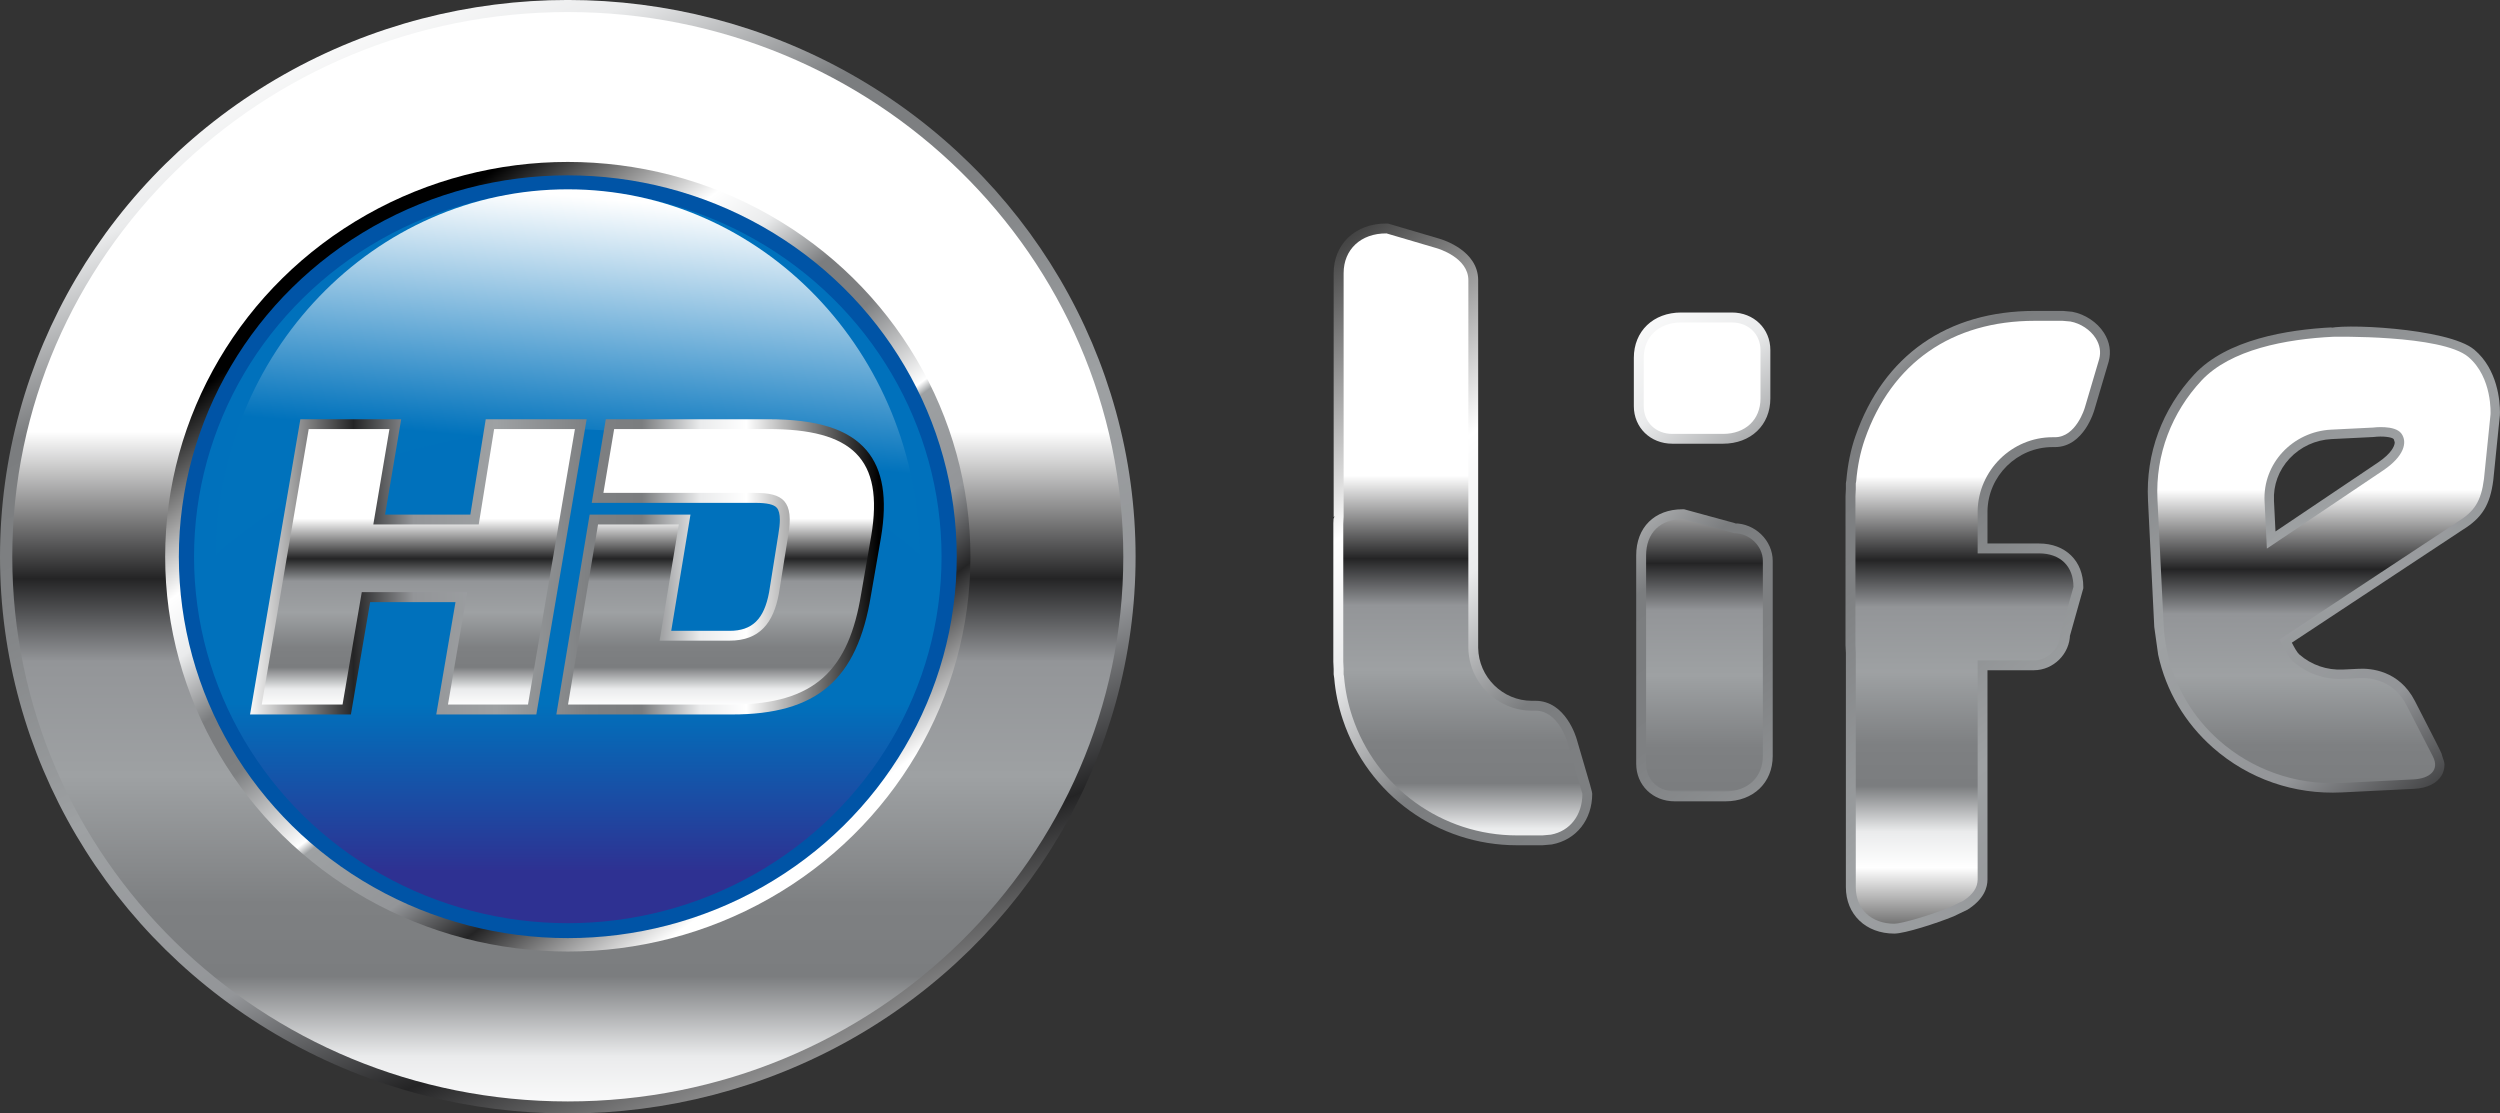 <?xml version="1.0" encoding="UTF-8"?>
<!-- Generator: Adobe Illustrator 16.0.0, SVG Export Plug-In . SVG Version: 6.00 Build 0)  -->
<svg id="svg339" width="233.28" height="103.9" enable-background="new 0 0 283.464 283.464" version="1.1" viewBox="0 0 233.28 103.9" xml:space="preserve" xmlns="http://www.w3.org/2000/svg" xmlns:cc="http://creativecommons.org/ns#" xmlns:dc="http://purl.org/dc/elements/1.1/" xmlns:rdf="http://www.w3.org/1999/02/22-rdf-syntax-ns#"><rect x="0" y="0" width="233.28" height="103.9" fill="#333333" stroke="none"/><g id="Logo" transform="translate(-25.094 -89.78)"><g id="g335"><linearGradient id="SVGID_1_" x1="-157.32" x2="-155.7" y1="563.43" y2="563.43" gradientTransform="matrix(-38.506 -87.157 -87.157 38.506 43154 -35205)" gradientUnits="userSpaceOnUse"><stop id="stop2" stop-color="#fff" offset="0"/><stop id="stop4" stop-color="#242425" offset=".169"/><stop id="stop6" stop-color="#939598" offset=".264"/><stop id="stop8" stop-color="#9EA1A3" offset=".396"/><stop id="stop10" stop-color="#7E8082" offset=".542"/><stop id="stop12" stop-color="#7B7D7F" offset=".626"/><stop id="stop14" stop-color="#EAEBEC" offset=".718"/><stop id="stop16" stop-color="#fff" offset=".791"/><stop id="stop18" offset="1"/></linearGradient><ellipse id="ellipse21" cx="78.076" cy="141.73" rx="52.982" ry="51.952" clip-rule="evenodd" fill="url(#SVGID_1_)" fill-rule="evenodd"/><linearGradient id="SVGID_2_" x1="-153.42" x2="-151.8" y1="562.25" y2="562.25" gradientTransform="matrix(0 50.117 50.117 0 -28100 7819)" gradientUnits="userSpaceOnUse"><stop id="stop23" stop-color="#fff" offset="0"/><stop id="stop25" stop-color="#242425" offset=".169"/><stop id="stop27" stop-color="#939598" offset=".264"/><stop id="stop29" stop-color="#9EA1A3" offset=".396"/><stop id="stop31" stop-color="#7E8082" offset=".542"/><stop id="stop33" stop-color="#7B7D7F" offset=".626"/><stop id="stop35" stop-color="#EAEBEC" offset=".718"/><stop id="stop37" stop-color="#fff" offset=".791"/><stop id="stop39" offset="1"/></linearGradient><path id="path42" d="m78.076 90.905c-28.625 0-51.836 22.757-51.836 50.827s23.211 50.826 51.836 50.826c28.627 0 51.835-22.756 51.835-50.826 0-28.069-23.208-50.827-51.835-50.827z" clip-rule="evenodd" fill="url(#SVGID_2_)" fill-rule="evenodd"/><linearGradient id="SVGID_3_" x1="-158.41" x2="-156.79" y1="564.95" y2="564.95" gradientTransform="matrix(-24.842 -33.266 -33.266 24.842 14957 -19135)" gradientUnits="userSpaceOnUse"><stop id="stop44" stop-color="#fff" offset="0"/><stop id="stop46" stop-color="#242425" offset=".169"/><stop id="stop48" stop-color="#939598" offset=".264"/><stop id="stop50" stop-color="#9EA1A3" offset=".396"/><stop id="stop52" stop-color="#fff" offset=".41"/><stop id="stop54" stop-color="#7E8082" offset=".542"/><stop id="stop56" stop-color="#7B7D7F" offset=".626"/><stop id="stop58" stop-color="#EAEBEC" offset=".718"/><stop id="stop60" stop-color="#fff" offset=".791"/><stop id="stop62" offset="1"/></linearGradient><ellipse id="ellipse65" cx="78.076" cy="141.73" rx="37.57" ry="36.839" clip-rule="evenodd" fill="url(#SVGID_3_)" fill-rule="evenodd"/><ellipse id="ellipse67" cx="78.076" cy="141.73" rx="36.293" ry="35.588" clip-rule="evenodd" fill="#0054a6" fill-rule="evenodd"/><linearGradient id="SVGID_4_" x1="-170.42" x2="-168.8" y1="564.91" y2="564.91" gradientTransform="matrix(0 -9.667 -9.667 0 5539 -1476.4)" gradientUnits="userSpaceOnUse"><stop id="stop69" stop-color="#2E3192" offset="0"/><stop id="stop71" stop-color="#0071BC" offset="1"/></linearGradient><ellipse id="ellipse74" cx="78.076" cy="141.73" rx="34.876" ry="34.195" clip-rule="evenodd" fill="url(#SVGID_4_)" fill-rule="evenodd"/><linearGradient id="SVGID_5_" x1="-147.64" x2="-146.01" y1="561.97" y2="561.97" gradientTransform="matrix(-1.202 14.113 14.113 1.202 -8027.8 1516.4)" gradientUnits="userSpaceOnUse"><stop id="stop76" stop-color="#fff" offset="0"/><stop id="stop78" stop-color="#0072BC" offset="1"/></linearGradient><path id="path81" d="m78.076 129.83c13.103 0 24.846 4.541 32.841 11.723-0.097-18.854-14.757-34.108-32.841-34.108s-32.75 15.256-32.843 34.109c8-7.182 19.743-11.724 32.843-11.724z" clip-rule="evenodd" fill="url(#SVGID_5_)" fill-rule="evenodd"/><linearGradient id="SVGID_6_" x1="-156.81" x2="-155.19" y1="559.13" y2="559.13" gradientTransform="matrix(36.356 0 0 -36.356 5749.1 20471)" gradientUnits="userSpaceOnUse"><stop id="stop83" stop-color="#fff" offset="0"/><stop id="stop85" stop-color="#242425" offset=".169"/><stop id="stop87" stop-color="#939598" offset=".264"/><stop id="stop89" stop-color="#9EA1A3" offset=".396"/><stop id="stop91" stop-color="#7E8082" offset=".542"/><stop id="stop93" stop-color="#7B7D7F" offset=".626"/><stop id="stop95" stop-color="#EAEBEC" offset=".718"/><stop id="stop97" stop-color="#fff" offset=".791"/><stop id="stop99" offset="1"/></linearGradient><path id="path102" d="m81.624 128.9-1.314 7.803h15.233c1.125 0 1.777 0.148 2.046 0.469 0.182 0.215 0.274 0.589 0.274 1.115 0 0.375-0.048 0.827-0.14 1.358l-0.862 5.396c-0.466 2.518-1.573 3.603-3.689 3.603h-5.444c0.289-1.742 1.795-10.843 1.795-10.843h-9.409l-3.107 18.648h16.381c7.928 0 11.687-3.221 12.976-11.114l0.933-5.375c0.621-3.689 0.18-6.355-1.341-8.155-1.679-1.98-4.596-2.904-9.192-2.904h-15.14zm-11.205 0s-1.227 7.611-1.436 8.901h-7.958c0.278-1.661 1.505-8.901 1.505-8.901h-9.408l-4.695 27.549h9.411s1.569-9.167 1.795-10.483h7.964c-0.3 1.734-1.795 10.483-1.795 10.483h9.338l4.695-27.549z" fill="url(#SVGID_6_)"/><linearGradient id="SVGID_7_" x1="-146.51" x2="-144.88" y1="561.13" y2="561.13" gradientTransform="matrix(0 13.599 13.599 0 -7552.4 2130.6)" gradientUnits="userSpaceOnUse"><stop id="stop104" stop-color="#fff" offset="0"/><stop id="stop106" stop-color="#242425" offset=".169"/><stop id="stop108" stop-color="#939598" offset=".264"/><stop id="stop110" stop-color="#9EA1A3" offset=".396"/><stop id="stop112" stop-color="#7E8082" offset=".542"/><stop id="stop114" stop-color="#7B7D7F" offset=".626"/><stop id="stop116" stop-color="#EAEBEC" offset=".718"/><stop id="stop118" stop-color="#fff" offset=".791"/><stop id="stop120" offset="1"/></linearGradient><path id="path123" d="m74.362 155.52h-7.467l1.794-10.484h-9.837l-1.793 10.484h-7.54l4.381-25.706h7.535l-1.506 8.904h9.837l1.437-8.904h7.539zm32.026-15.725-0.935 5.384c-1.15 7.037-4.235 10.341-12.064 10.341h-15.291l2.8-16.802h7.539l-1.795 10.842h6.531c2.803 0 4.093-1.652 4.599-4.381l0.862-5.384c0.575-3.303-0.503-4.022-3.09-4.022h-14.145l1.003-5.959h14.361c7.829 0 10.845 2.729 9.625 9.981z" fill="url(#SVGID_7_)"/><linearGradient id="SVGID_8_" x1="-157.62" x2="-155.99" y1="563.5" y2="563.5" gradientTransform="matrix(-53.199 -68.139 -68.139 53.199 30235 -40494)" gradientUnits="userSpaceOnUse"><stop id="stop125" stop-color="#fff" offset="0"/><stop id="stop127" stop-color="#242425" offset=".169"/><stop id="stop129" stop-color="#939598" offset=".264"/><stop id="stop131" stop-color="#9EA1A3" offset=".396"/><stop id="stop133" stop-color="#7E8082" offset=".542"/><stop id="stop135" stop-color="#7B7D7F" offset=".626"/><stop id="stop137" stop-color="#EAEBEC" offset=".718"/><stop id="stop139" stop-color="#fff" offset=".791"/><stop id="stop141" offset="1"/></linearGradient><path id="path144" d="m150.84 112c-0.836 0.83-1.299 1.989-1.299 3.261v22.766l0.089-0.084-0.101 0.25-0.018 0.422-3e-3 12.908 0.032 0.689v0.485c0.018 0.164 0.055 0.376 0.055 0.376 0.101 1.253 0.373 2.578 0.8 3.856 2.344 7.014 8.871 11.723 16.244 11.723h2.387l0.871-0.075c2.288-0.421 3.77-2.317 3.77-4.73-0.021-0.217-0.036-0.319-1.439-5.067-0.035-0.129-1.015-3.608-3.866-3.608h-0.334c-2.717 0-4.962-2.215-5.004-4.938v-34.309c0-2.753-3.247-3.762-3.617-3.871l-4.803-1.417-0.129-2e-3c-1.448-8e-3 -2.739 0.475-3.635 1.365z" fill="url(#SVGID_8_)"/><linearGradient id="SVGID_9_" x1="-157.61" x2="-155.98" y1="563.45" y2="563.45" gradientTransform="matrix(-53.199 -68.139 -68.139 53.199 30241 -40500)" gradientUnits="userSpaceOnUse"><stop id="stop146" stop-color="#fff" offset="0"/><stop id="stop148" stop-color="#242425" offset=".169"/><stop id="stop150" stop-color="#939598" offset=".264"/><stop id="stop152" stop-color="#9EA1A3" offset=".396"/><stop id="stop154" stop-color="#7E8082" offset=".542"/><stop id="stop156" stop-color="#7B7D7F" offset=".626"/><stop id="stop158" stop-color="#EAEBEC" offset=".718"/><stop id="stop160" stop-color="#fff" offset=".791"/><stop id="stop162" offset="1"/></linearGradient><path id="path165" d="m182.11 137.3c-2.636 0-4.339 1.693-4.339 4.311v19.438c0 1.999 1.545 3.505 3.594 3.505h4.727c2.602 0 4.418-1.737 4.418-4.227v-18.209c0-1.899-1.645-3.505-3.591-3.505l0.243 0.033-4.928-1.346z" clip-rule="evenodd" fill="url(#SVGID_9_)" fill-rule="evenodd"/><linearGradient id="SVGID_10_" x1="-157.68" x2="-156.06" y1="563.23" y2="563.23" gradientTransform="matrix(-50.801 -65.067 -65.067 50.801 28911 -38693)" gradientUnits="userSpaceOnUse"><stop id="stop167" stop-color="#fff" offset="0"/><stop id="stop169" stop-color="#242425" offset=".169"/><stop id="stop171" stop-color="#939598" offset=".264"/><stop id="stop173" stop-color="#9EA1A3" offset=".396"/><stop id="stop175" stop-color="#7E8082" offset=".542"/><stop id="stop177" stop-color="#7B7D7F" offset=".626"/><stop id="stop179" stop-color="#EAEBEC" offset=".718"/><stop id="stop181" stop-color="#fff" offset=".791"/><stop id="stop183" offset="1"/></linearGradient><path id="path186" d="m242.3 120.47 0.442-0.146c-4.214 0.21-9.868 1.141-12.881 4.379-3.012 3.233-4.553 7.406-4.334 11.752l0.586 11.831 0.364 2.594c0.734 3.37 2.501 6.367 5.115 8.669 3.309 2.915 7.581 4.396 12.03 4.173l6.728-0.334c1.231-0.061 2.151-0.514 2.587-1.272 0.12-0.206 0.257-0.539 0.257-0.98 0-0.231-0.112-0.528-0.214-0.815l-0.049-0.192-0.045-0.167 0.035 0.148c-0.143-0.358-0.65-1.344-2.493-4.929-1.477-2.865-4.144-3.049-5.222-2.995l-1.477 0.07c-1.512 0.076-2.965-0.426-4.087-1.412-0.213-0.188-0.479-0.682-0.692-1.095 1.238-0.815 15.936-10.528 15.936-10.528 1.815-1.115 2.568-2.331 2.861-4.636l0.613-6.044c0-0.028 8e-3 -0.136 8e-3 -0.305 0-0.97-0.189-3.971-2.395-5.828-2.439-2.058-12.843-2.485-13.673-1.938zm-3.564 12.095c1.024-1.093 2.416-1.738 3.925-1.813l3.91-0.194c0.885-0.112 1.747 0.015 1.887 0.197l0.093 0.292-0.01 0.12c-0.039 0.244-0.275 0.908-1.546 1.767 0 0-6.732 4.527-9.571 6.438-0.063-1.305-0.141-2.862-0.141-2.862-0.074-1.458 0.443-2.86 1.453-3.945z" fill="url(#SVGID_10_)"/><linearGradient id="SVGID_11_" x1="-157.61" x2="-155.99" y1="563.34" y2="563.34" gradientTransform="matrix(-53.201 -68.141 -68.141 53.201 30252 -40510)" gradientUnits="userSpaceOnUse"><stop id="stop188" stop-color="#fff" offset="0"/><stop id="stop190" stop-color="#242425" offset=".169"/><stop id="stop192" stop-color="#939598" offset=".264"/><stop id="stop194" stop-color="#9EA1A3" offset=".396"/><stop id="stop196" stop-color="#7E8082" offset=".542"/><stop id="stop198" stop-color="#7B7D7F" offset=".626"/><stop id="stop200" stop-color="#EAEBEC" offset=".718"/><stop id="stop202" stop-color="#fff" offset=".791"/><stop id="stop204" offset="1"/></linearGradient><path id="path207" d="m198.23 130.47c-0.438 1.257-0.724 2.645-0.849 4.125l-0.017 0.082-0.028 0.211v0.541l-0.032 0.633-2e-3 13.938 0.036 0.715-2e-3 21.842c0 2.554 1.858 4.338 4.521 4.338 0.97 0 3.961-0.965 5.518-1.602l1.313-0.629c1.558-0.993 1.862-2.077 1.862-2.822v-19.521h4.332c1.825 0 3.368-1.544 3.368-3.37l-0.032 0.25 1.274-4.528v-0.125c0-2.426-1.662-4.054-4.132-4.054h-4.811v-3.016c0.05-3.292 2.773-5.98 6.07-5.98h0.223c2.72 0 3.673-3.433 3.682-3.469l1.332-4.498c0.249-0.934 0.095-1.853-0.434-2.685-0.63-0.993-1.768-1.751-2.965-1.975l-0.827-0.077-2.66-3e-3c-8.165 1e-3 -14.112 4.147-16.74 11.679z" fill="url(#SVGID_11_)"/><linearGradient id="SVGID_12_" x1="-157.61" x2="-155.99" y1="563.38" y2="563.38" gradientTransform="matrix(-53.193 -68.131 -68.131 53.193 30246 -40502)" gradientUnits="userSpaceOnUse"><stop id="stop209" stop-color="#fff" offset="0"/><stop id="stop211" stop-color="#242425" offset=".169"/><stop id="stop213" stop-color="#939598" offset=".264"/><stop id="stop215" stop-color="#9EA1A3" offset=".396"/><stop id="stop217" stop-color="#7E8082" offset=".542"/><stop id="stop219" stop-color="#7B7D7F" offset=".626"/><stop id="stop221" stop-color="#EAEBEC" offset=".718"/><stop id="stop223" stop-color="#fff" offset=".791"/><stop id="stop225" offset="1"/></linearGradient><path id="path228" d="m181.97 118.94c-2.602 0-4.42 1.739-4.42 4.229v4.51c0 1.998 1.545 3.505 3.594 3.505h4.726c2.603 0 4.419-1.74 4.419-4.228v-4.511c0-1.999-1.542-3.505-3.59-3.505z" fill="url(#SVGID_12_)"/><linearGradient id="SVGID_13_" x1="-151.44" x2="-149.82" y1="563.07" y2="563.07" gradientTransform="matrix(0 28.27 28.27 0 -15756 4415.3)" gradientUnits="userSpaceOnUse"><stop id="stop230" stop-color="#fff" offset="0"/><stop id="stop232" stop-color="#242425" offset=".169"/><stop id="stop234" stop-color="#939598" offset=".264"/><stop id="stop236" stop-color="#9EA1A3" offset=".396"/><stop id="stop238" stop-color="#7E8082" offset=".542"/><stop id="stop240" stop-color="#7B7D7F" offset=".626"/><stop id="stop242" stop-color="#EAEBEC" offset=".718"/><stop id="stop244" stop-color="#fff" offset=".791"/><stop id="stop246" offset="1"/></linearGradient><path id="path249" d="m150.47 115.26v22.766l-0.014 0.223-0.019 0.404v12.87l0.032 0.645v0.53l0.038 0.212c0.106 1.262 0.365 2.521 0.77 3.73 2.216 6.635 8.392 11.093 15.368 11.093h2.387l0.786-0.071c1.781-0.331 2.933-1.83 2.933-3.814l-1.402-4.806c-0.032-0.117-0.861-2.948-2.981-2.948h-0.334c-3.218 0-5.876-2.622-5.925-5.846v-34.322c0-2.12-2.832-2.949-2.951-2.984l-4.684-1.382c-2.405-0.02-4.004 1.51-4.004 3.7z" fill="url(#SVGID_13_)"/><linearGradient id="SVGID_14_" x1="-151.44" x2="-149.81" y1="563.37" y2="563.37" gradientTransform="matrix(0 28.27 28.27 0 -15742 4415.7)" gradientUnits="userSpaceOnUse"><stop id="stop251" stop-color="#fff" offset="0"/><stop id="stop253" stop-color="#242425" offset=".169"/><stop id="stop255" stop-color="#939598" offset=".264"/><stop id="stop257" stop-color="#9EA1A3" offset=".396"/><stop id="stop259" stop-color="#7E8082" offset=".542"/><stop id="stop261" stop-color="#7B7D7F" offset=".626"/><stop id="stop263" stop-color="#EAEBEC" offset=".718"/><stop id="stop265" stop-color="#fff" offset=".791"/><stop id="stop267" offset="1"/></linearGradient><path id="path270" d="m186.92 139.53-4.809-1.313c-2.107 0-3.416 1.299-3.416 3.388v19.438c0 1.496 1.125 2.583 2.671 2.583h4.727c2.094 0 3.497-1.328 3.497-3.305v-18.209c0-1.376-1.247-2.582-2.67-2.582z" clip-rule="evenodd" fill="url(#SVGID_14_)" fill-rule="evenodd"/><linearGradient id="SVGID_15_" x1="-151.21" x2="-149.58" y1="564.21" y2="564.21" gradientTransform="matrix(0 26.997 26.997 0 -14990 4217.8)" gradientUnits="userSpaceOnUse"><stop id="stop272" stop-color="#fff" offset="0"/><stop id="stop274" stop-color="#242425" offset=".169"/><stop id="stop276" stop-color="#939598" offset=".264"/><stop id="stop278" stop-color="#9EA1A3" offset=".396"/><stop id="stop280" stop-color="#7E8082" offset=".542"/><stop id="stop282" stop-color="#7B7D7F" offset=".626"/><stop id="stop284" stop-color="#EAEBEC" offset=".718"/><stop id="stop286" stop-color="#fff" offset=".791"/><stop id="stop288" offset="1"/></linearGradient><path id="path291" d="m255.41 123.08c-2.472-2.083-12.621-1.875-12.621-1.875-4.363 0.217-9.556 1.171-12.281 4.097-2.728 2.93-4.31 6.868-4.096 11.108l0.31 6.269 0.124 2.523 0.152 3.039c0.042 0.837 0.169 1.65 0.343 2.449 0.704 3.228 2.428 6.074 4.839 8.195 3.002 2.646 7.041 4.175 11.402 3.957l4.59-0.228 2.14-0.108c1.488-0.074 2.463-0.851 1.796-2.146v-4e-3l-2.458-4.774c-1.138-2.207-3.113-2.583-4.396-2.52l-1.477 0.072c-1.801 0.09-3.466-0.539-4.712-1.633-0.499-0.438-0.93-1.471-1.268-2.045l16.609-10.973c1.56-0.96 2.205-1.903 2.472-4.014l0.611-6.02c1e-3 1e-3 0.205-3.445-2.079-5.369zm-7.919 10.582c-4.52 3.05-10.87 7.31-10.87 7.31l-0.216-4.421c-0.087-1.751 0.564-3.377 1.688-4.585 1.13-1.207 2.726-2.004 4.524-2.095l3.913-0.194s2.023-0.27 2.637 0.55c0.611 0.825 0.235 2.143-1.676 3.435z" fill="url(#SVGID_15_)"/><linearGradient id="SVGID_16_" x1="-151.44" x2="-149.81" y1="563.72" y2="563.72" gradientTransform="matrix(0 28.27 28.27 0 -15726 4415.4)" gradientUnits="userSpaceOnUse"><stop id="stop293" stop-color="#fff" offset="0"/><stop id="stop295" stop-color="#242425" offset=".169"/><stop id="stop297" stop-color="#939598" offset=".264"/><stop id="stop299" stop-color="#9EA1A3" offset=".396"/><stop id="stop301" stop-color="#7E8082" offset=".542"/><stop id="stop303" stop-color="#7B7D7F" offset=".626"/><stop id="stop305" stop-color="#EAEBEC" offset=".718"/><stop id="stop307" stop-color="#fff" offset=".791"/><stop id="stop309" offset="1"/></linearGradient><path id="path312" d="m218.29 119.78-0.737-0.065h-2.579c-7.743 0-13.382 3.926-15.872 11.059-0.414 1.188-0.683 2.501-0.801 3.9l-0.041 0.215v0.542l-0.032 0.676v13.894l0.032 0.669v21.888c0 2.044 1.447 3.415 3.6 3.415 0.682 0 3.387-0.802 5.165-1.532l1.266-0.606c0.896-0.576 1.341-1.241 1.341-1.991v-20.441h5.254c1.305 0 2.447-1.143 2.447-2.449l1.24-4.403c0-1.936-1.229-3.134-3.209-3.134h-5.732v-3.936c0.056-3.805 3.194-6.903 6.992-6.903h0.223c1.975 0 2.776-2.722 2.784-2.751l1.347-4.554c0.172-0.653 0.058-1.317-0.33-1.93-0.499-0.785-1.401-1.385-2.358-1.563z" fill="url(#SVGID_16_)"/><linearGradient id="SVGID_17_" x1="-151.44" x2="-149.82" y1="563.38" y2="563.38" gradientTransform="matrix(0 28.27 28.27 0 -15742 4415.3)" gradientUnits="userSpaceOnUse"><stop id="stop314" stop-color="#fff" offset="0"/><stop id="stop316" stop-color="#242425" offset=".169"/><stop id="stop318" stop-color="#939598" offset=".264"/><stop id="stop320" stop-color="#9EA1A3" offset=".396"/><stop id="stop322" stop-color="#7E8082" offset=".542"/><stop id="stop324" stop-color="#7B7D7F" offset=".626"/><stop id="stop326" stop-color="#EAEBEC" offset=".718"/><stop id="stop328" stop-color="#fff" offset=".791"/><stop id="stop330" offset="1"/></linearGradient><path id="path333" d="m186.7 119.87h-4.729c-2.092 0-3.497 1.329-3.497 3.306v4.51c0 1.495 1.126 2.582 2.671 2.582h4.726c2.093 0 3.497-1.327 3.497-3.304v-4.511c0-1.495-1.123-2.583-2.668-2.583z" fill="url(#SVGID_17_)"/></g></g></svg>
